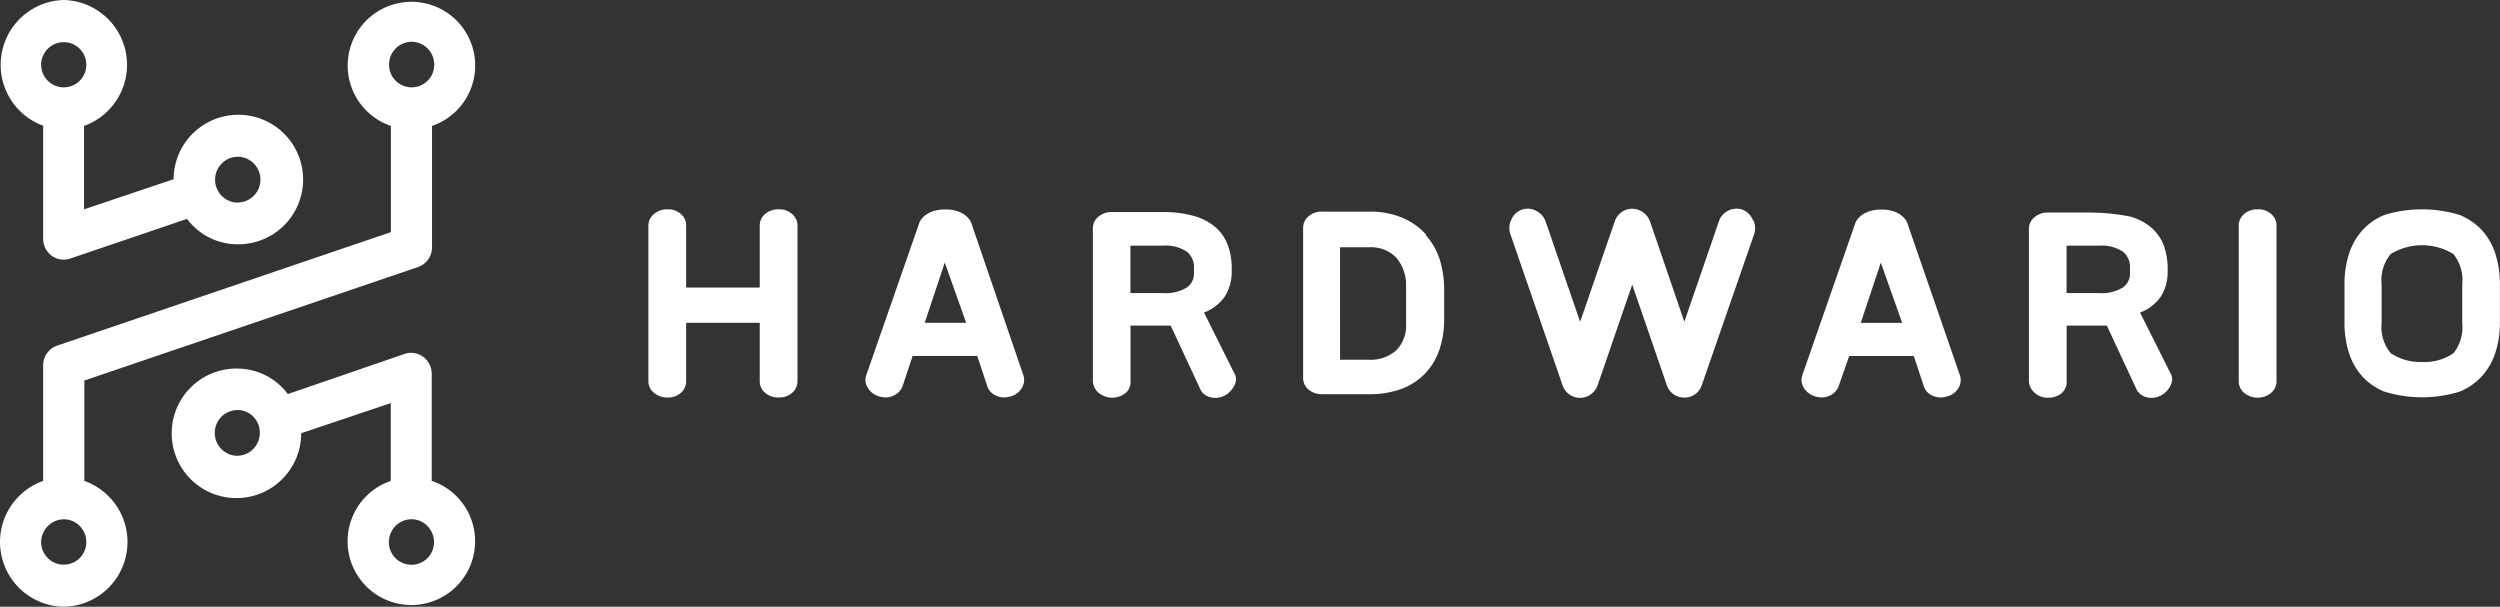 <svg xmlns="http://www.w3.org/2000/svg" viewBox="0 0 249 60.43"><rect x="0" y="0" width="249" height="60.43" fill="#333333" stroke="none"/><defs><style>.cls-1{fill:#fff;}</style></defs><title>Asset 1</title><g id="Layer_2" data-name="Layer 2"><g id="Layer_1-2" data-name="Layer 1"><path class="cls-1" d="M4.1,54a2.29,2.29,0,0,1,2.25-2.28A2.24,2.24,0,0,1,8.4,53.06a2.22,2.22,0,0,1,.2.93,2.25,2.25,0,1,1-4.5,0M41,4.16a2.27,2.27,0,0,1,2.25,2.29,2.25,2.25,0,1,1-4.5,0A2.27,2.27,0,0,1,41,4.16M8.4,47.9v-10l33.23-11.3a2.08,2.08,0,0,0,1.4-2V12.54a6.35,6.35,0,1,0-4.1,0V23.12L5.7,34.42a2.07,2.07,0,0,0-1.4,2V47.9A6.45,6.45,0,0,0,6.35,60.43,6.45,6.45,0,0,0,8.4,47.9"/><path class="cls-1" d="M8.6,6.45a2.25,2.25,0,1,1-4.5,0,2.25,2.25,0,1,1,4.5,0m15.06,9.16a2.28,2.28,0,0,1,0,4.56h-.21a2.29,2.29,0,0,1-1.3-3.95,2.22,2.22,0,0,1,1.51-.6M4.3,12.54V23.78a2.1,2.1,0,0,0,.85,1.69,2,2,0,0,0,1.2.39A1.81,1.81,0,0,0,7,25.75L18.63,21.8a6.28,6.28,0,0,0,5,2.53,6.45,6.45,0,1,0-6.34-6.48l-8.92,3V12.54A6.46,6.46,0,0,0,6.35,0a6.46,6.46,0,0,0-2,12.54"/><path class="cls-1" d="M38.73,54a2.22,2.22,0,0,1,.2-.93,2.23,2.23,0,0,1,4.1,0,2.22,2.22,0,0,1,.2.93,2.25,2.25,0,1,1-4.5,0M23.67,45.4a2.28,2.28,0,0,1,0-4.56h.21a2.26,2.26,0,0,1,2,2.27,2.29,2.29,0,0,1-.73,1.68,2.22,2.22,0,0,1-1.51.6M43,47.9V37.23a2.1,2.1,0,0,0-.85-1.69,2,2,0,0,0-1.85-.29l-11.63,4a6.29,6.29,0,0,0-5-2.54A6.45,6.45,0,1,0,30,43.15l8.92-3V47.9a6.35,6.35,0,1,0,4.1,0"/><path class="cls-1" d="M77.59,20.85a2,2,0,0,0-1.39.47,1.49,1.49,0,0,0-.53,1.11v6.21H68.34V22.43a1.48,1.48,0,0,0-.51-1.1,1.85,1.85,0,0,0-1.32-.48,2,2,0,0,0-1.38.47,1.48,1.48,0,0,0-.55,1.11V38a1.48,1.48,0,0,0,.55,1.12,2,2,0,0,0,1.38.47,1.85,1.85,0,0,0,1.32-.48A1.48,1.48,0,0,0,68.34,38V32.15h7.33V38a1.51,1.51,0,0,0,.53,1.12,2,2,0,0,0,1.39.47,1.91,1.91,0,0,0,1.31-.47A1.51,1.51,0,0,0,79.43,38V22.43a1.46,1.46,0,0,0-.54-1.11,1.83,1.83,0,0,0-1.3-.47"/><path class="cls-1" d="M118.92,26.71v.52a1.7,1.7,0,0,1-.69,1.39,4.08,4.08,0,0,1-2.47.57h-3.17V24.47h3.17a3.89,3.89,0,0,1,2.46.6,2,2,0,0,1,.7,1.64m1,4.42A4.44,4.44,0,0,0,122,29.52a4.74,4.74,0,0,0,.68-2.57v-.19a6.63,6.63,0,0,0-.37-2.29,4.39,4.39,0,0,0-1.2-1.8,5.55,5.55,0,0,0-2.16-1.15,11.3,11.3,0,0,0-3.18-.4h-5a2,2,0,0,0-1.38.47,1.5,1.5,0,0,0-.54,1.12V37.94a1.62,1.62,0,0,0,.53,1.15,2.14,2.14,0,0,0,2.7.08,1.41,1.41,0,0,0,.52-1.09V32.43h4l3,6.44a1.51,1.51,0,0,0,1,.7,1.74,1.74,0,0,0,.45.06,2.15,2.15,0,0,0,.94-.24,2.25,2.25,0,0,0,1-1.1,1.22,1.22,0,0,0-.1-1.21Z"/><path class="cls-1" d="M140.05,28.61v3.63a3.5,3.5,0,0,1-1,2.67,3.85,3.85,0,0,1-2.73.92h-2.85V24.63h2.85a3.53,3.53,0,0,1,2.72,1,4.18,4.18,0,0,1,1,2.94m2-5.2a6.52,6.52,0,0,0-2.34-1.67,8.25,8.25,0,0,0-3.31-.62h-4.68a2,2,0,0,0-1.4.48,1.51,1.51,0,0,0-.52,1.11v15a1.51,1.51,0,0,0,.52,1.11,2,2,0,0,0,1.4.48h4.68a9,9,0,0,0,3.31-.57,6.24,6.24,0,0,0,3.71-4,9.58,9.58,0,0,0,.43-2.87V28.88a10.39,10.39,0,0,0-.43-3A6.75,6.75,0,0,0,142,23.41"/><path class="cls-1" d="M189.46,32.16h-4.13l2-6Zm.49-10s-.48-1.29-2.57-1.29-2.58,1.32-2.58,1.32l-5.32,15.27a1.51,1.51,0,0,0,.21,1.22,2,2,0,0,0,1.22.83,2.11,2.11,0,0,0,.54.07,1.86,1.86,0,0,0,.84-.2,1.67,1.67,0,0,0,.84-.92l1.05-3h6.43l1,3a1.51,1.51,0,0,0,.81.92,1.93,1.93,0,0,0,1.41.13,1.86,1.86,0,0,0,1.21-.83,1.52,1.52,0,0,0,.19-1.23Z"/><path class="cls-1" d="M212.15,26.71v.52a1.7,1.7,0,0,1-.69,1.39,4.06,4.06,0,0,1-2.46.57h-3.17V24.47H209a3.85,3.85,0,0,1,2.45.6,2,2,0,0,1,.7,1.64m1,4.42a4.34,4.34,0,0,0,2.08-1.61A4.65,4.65,0,0,0,215.9,27v-.19a6.88,6.88,0,0,0-.36-2.29,4.52,4.52,0,0,0-1.21-1.8,5.55,5.55,0,0,0-2.16-1.15,21.81,21.81,0,0,0-4.36-.4H204a2,2,0,0,0-1.37.47,1.48,1.48,0,0,0-.55,1.12V37.94a1.59,1.59,0,0,0,.54,1.15,1.88,1.88,0,0,0,1.38.52,2,2,0,0,0,1.32-.44,1.44,1.44,0,0,0,.52-1.09V32.43h4l3,6.44a1.54,1.54,0,0,0,1,.7,1.76,1.76,0,0,0,.46.06,2.07,2.07,0,0,0,.93-.24,2.2,2.2,0,0,0,1-1.1,1.22,1.22,0,0,0-.1-1.21Z"/><path class="cls-1" d="M224.9,20.85a2,2,0,0,0-1.39.47,1.49,1.49,0,0,0-.53,1.11V38a1.49,1.49,0,0,0,.53,1.12,2,2,0,0,0,1.39.48,1.92,1.92,0,0,0,1.31-.48,1.49,1.49,0,0,0,.53-1.12V22.43a1.49,1.49,0,0,0-.53-1.11,1.85,1.85,0,0,0-1.31-.47"/><path class="cls-1" d="M241.23,36.05a5.29,5.29,0,0,1-3.11-.87,4.06,4.06,0,0,1-.91-3V28.3a4,4,0,0,1,.91-3,6,6,0,0,1,6.24,0,4.14,4.14,0,0,1,.88,3v3.89a4.14,4.14,0,0,1-.88,3,5.25,5.25,0,0,1-3.13.87m7.35-10.66A6.44,6.44,0,0,0,247.26,23,6.25,6.25,0,0,0,245,21.42a12.75,12.75,0,0,0-7.54,0A6,6,0,0,0,235.24,23a6.42,6.42,0,0,0-1.31,2.38,9.75,9.75,0,0,0-.42,2.91v3.86a9.8,9.8,0,0,0,.42,2.91,6.42,6.42,0,0,0,1.31,2.38A6,6,0,0,0,237.47,39,12.75,12.75,0,0,0,245,39a6.25,6.25,0,0,0,2.25-1.59,6.44,6.44,0,0,0,1.32-2.38,9.8,9.8,0,0,0,.42-2.91V28.3a9.75,9.75,0,0,0-.42-2.91"/><path class="cls-1" d="M174.57,21.89a1.82,1.82,0,0,0-1-1,1.78,1.78,0,0,0-1.43.09,1.81,1.81,0,0,0-.94,1.07l-3.44,10-3.42-10a1.92,1.92,0,0,0-1.77-1.26,1.84,1.84,0,0,0-1.74,1.26l-3.45,10-3.44-10a1.92,1.92,0,0,0-1-1.08,1.75,1.75,0,0,0-1.42-.07,1.79,1.79,0,0,0-1,1,1.81,1.81,0,0,0-.08,1.44l5.18,15a1.86,1.86,0,0,0,1.75,1.29,1.88,1.88,0,0,0,1.76-1.28l3.44-10L166,38.32a1.83,1.83,0,0,0,1.76,1.28,1.81,1.81,0,0,0,1.74-1.24l5.2-15a1.85,1.85,0,0,0-.08-1.44"/><path class="cls-1" d="M96.23,32.15H92.1l2-6Zm.49-10s-.48-1.29-2.58-1.29-2.57,1.32-2.57,1.32L86.25,37.45a1.44,1.44,0,0,0,.21,1.22,1.89,1.89,0,0,0,1.22.84,2.5,2.5,0,0,0,.54.07,1.74,1.74,0,0,0,.84-.21,1.64,1.64,0,0,0,.84-.92l1-3h6.43l1,3a1.48,1.48,0,0,0,.81.92,1.92,1.92,0,0,0,1.41.14,1.89,1.89,0,0,0,1.21-.84,1.56,1.56,0,0,0,.19-1.23Z"/></g></g></svg>